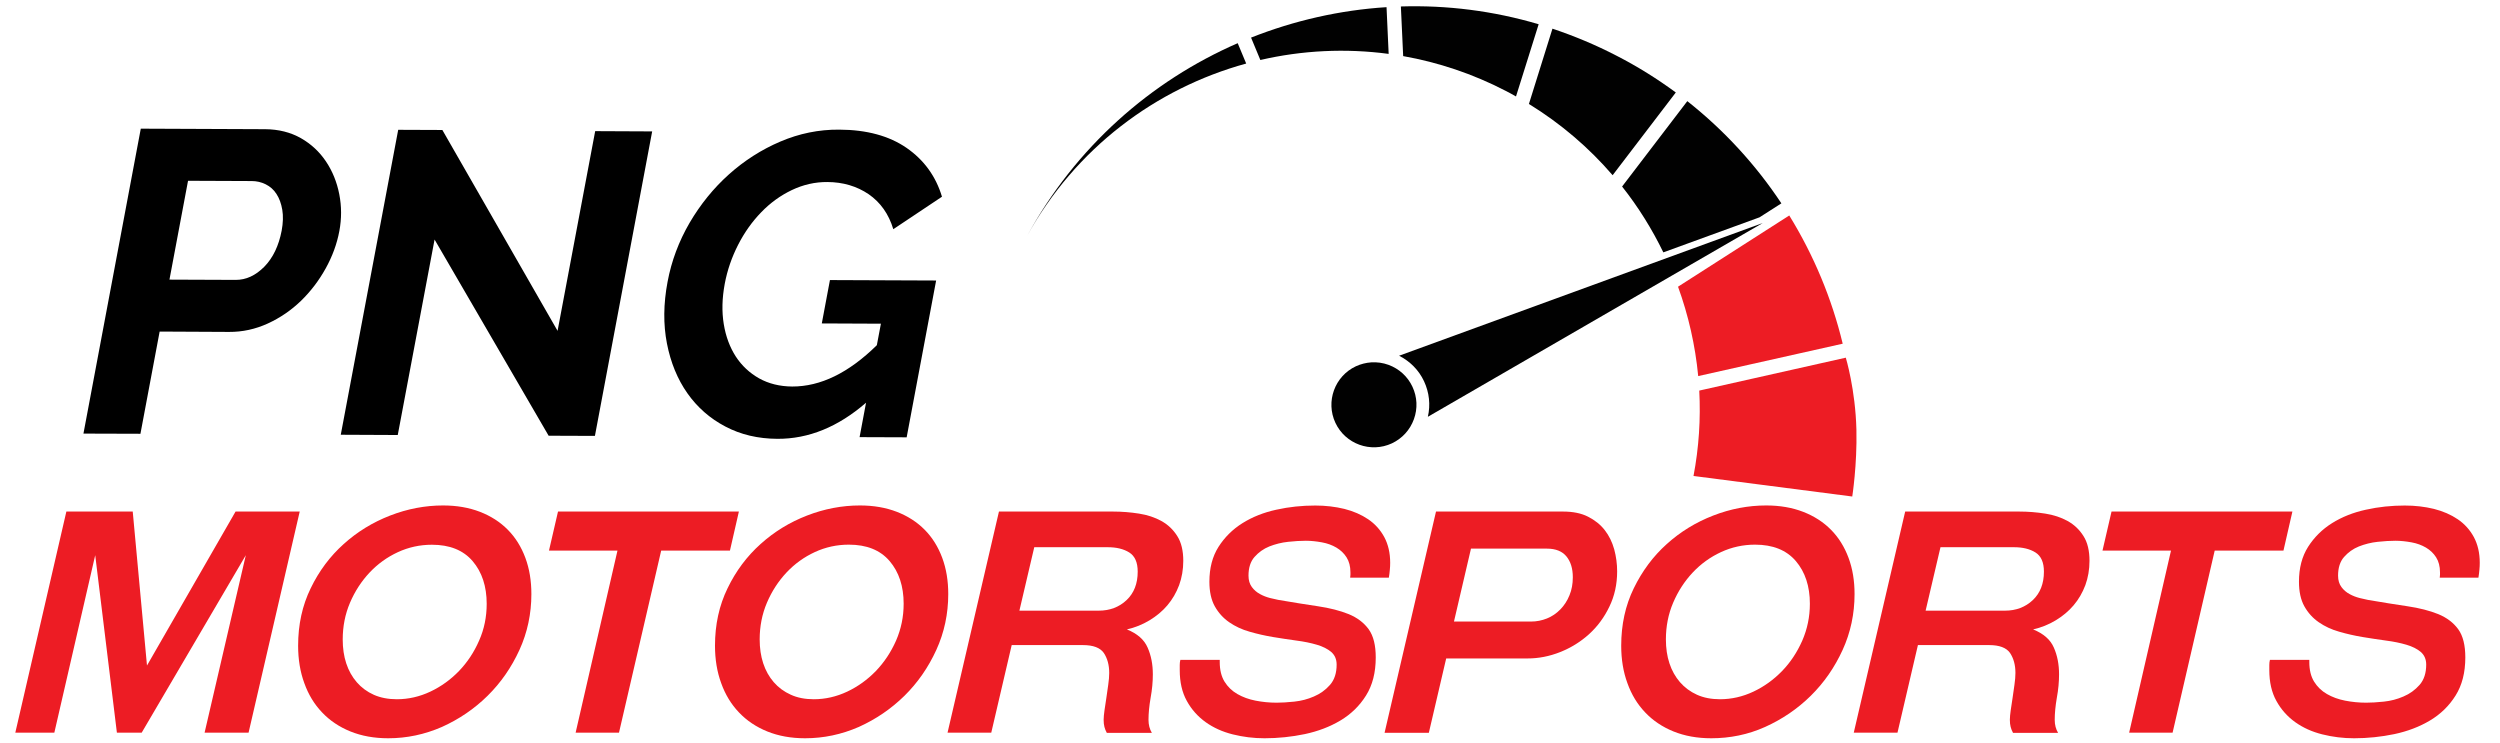 <?xml version="1.0" encoding="utf-8"?>
<!-- Generator: Adobe Illustrator 24.0.1, SVG Export Plug-In . SVG Version: 6.00 Build 0)  -->
<svg version="1.1" xmlns="http://www.w3.org/2000/svg" xmlns:xlink="http://www.w3.org/1999/xlink" x="0px" y="0px"
	 viewBox="0 0 282.52 83.97" style="enable-background:new 0 0 282.52 83.97;" xml:space="preserve">
<style type="text/css">
	.st0{fill:#ED1C24;}
	.st1{fill:#010101;}
	.st2{display:none;}
	.st3{display:inline;fill:none;stroke:#000000;stroke-miterlimit:10;}
</style>
<g id="Logo">
	<path class="st0" d="M189.63,32.4c1.18,3.25,1.95,6.64,2.28,10.1l16.33-3.66c-1.23-5.1-3.27-10-6.04-14.49L189.63,32.4z"/>
	<path class="st1" d="M173.88,2.74c-5.13-1.52-10.38-2.17-15.57-2.01l0.26,5.61c3.94,0.7,7.85,1.99,11.59,3.93
		c0.39,0.2,0.78,0.41,1.16,0.63L173.88,2.74z"/>
	<path class="st0" d="M209.32,56.11l-17.94-2.32c0.61-3.21,0.82-6.45,0.65-9.65l16.56-3.72c0,0,1.09,3.59,1.2,8.15
		C209.88,52.54,209.32,56.11,209.32,56.11z"/>
	<path class="st1" d="M139.87,4.88c-9.82,4.28-18.33,11.74-23.83,21.84c5.48-9.96,14.57-16.73,24.79-19.54L139.87,4.88z"/>
	<path class="st1" d="M172.78,11.75c3.63,2.23,6.8,4.96,9.46,8.05l7.14-9.35c-2.08-1.53-4.31-2.93-6.69-4.15
		c-2.37-1.23-4.8-2.24-7.25-3.06L172.78,11.75z"/>
	<path class="st1" d="M142.43,6.78c4.71-1.09,9.62-1.34,14.5-0.69l-0.24-5.28c-5.26,0.33-10.43,1.51-15.31,3.44L142.43,6.78z"/>
	<path class="st1" d="M198.84,24.56l2.47-1.58c-2.86-4.32-6.43-8.23-10.63-11.55l-7.37,9.65c1.83,2.31,3.39,4.82,4.66,7.44
		L198.84,24.56z"/>
	<g>
		<path class="st1" d="M159.78,47.38c0.44-1.21,0.38-2.51-0.16-3.67c-0.54-1.16-1.51-2.04-2.71-2.48c-0.63-0.23-1.29-0.32-1.95-0.28
			c-0.59,0.04-1.18,0.19-1.73,0.44c-2.4,1.12-3.44,3.99-2.32,6.39c1.12,2.4,3.99,3.44,6.39,2.32
			C158.46,49.55,159.34,48.59,159.78,47.38z"/>
		<path class="st1" d="M199.21,25.2l-41.1,15c1.23,0.63,2.23,1.62,2.82,2.89c0.59,1.27,0.74,2.66,0.43,4.01L199.21,25.2z"/>
	</g>
	<g>
		<path d="M9.43,49l6.48-34.46l14.05,0.06c1.52,0.01,2.87,0.35,4.04,1.01c1.17,0.67,2.11,1.55,2.84,2.64
			c0.73,1.09,1.23,2.32,1.5,3.7c0.27,1.38,0.27,2.76,0.01,4.15c-0.27,1.46-0.79,2.87-1.55,4.24c-0.76,1.37-1.69,2.59-2.79,3.66
			c-1.1,1.06-2.35,1.92-3.75,2.56c-1.4,0.64-2.86,0.96-4.38,0.95l-7.84-0.04l-2.17,11.55L9.43,49z M19.15,31.6l7.47,0.03
			c1.18,0.01,2.26-0.49,3.25-1.49c0.98-1,1.63-2.36,1.96-4.07c0.16-0.87,0.19-1.66,0.07-2.36c-0.12-0.7-0.33-1.29-0.65-1.78
			c-0.31-0.49-0.72-0.85-1.22-1.1c-0.5-0.25-1.03-0.37-1.59-0.37l-7.19-0.03L19.15,31.6z"/>
		<path d="M49.11,27.07l-4.16,22.09l-6.44-0.03L45,14.67l4.99,0.02l13.02,22.7l4.25-22.57l6.44,0.03l-6.47,34.41L62,49.24
			L49.11,27.07z"/>
		<path d="M97.87,45.51c-3.16,2.74-6.5,4.1-10.02,4.08c-2.18-0.01-4.14-0.47-5.88-1.39c-1.74-0.91-3.17-2.17-4.29-3.76
			c-1.12-1.59-1.89-3.47-2.31-5.62c-0.42-2.16-0.4-4.48,0.07-6.97c0.44-2.36,1.28-4.59,2.49-6.67c1.22-2.08,2.7-3.91,4.44-5.47
			c1.74-1.56,3.68-2.8,5.81-3.71c2.13-0.91,4.35-1.37,6.66-1.35c3.11,0.01,5.65,0.71,7.62,2.07c1.97,1.37,3.3,3.21,3.99,5.51
			l-5.5,3.67c-0.52-1.72-1.45-3.03-2.78-3.95c-1.34-0.91-2.9-1.37-4.67-1.38c-1.4-0.01-2.74,0.3-4.02,0.91
			c-1.28,0.61-2.44,1.45-3.46,2.51c-1.03,1.06-1.9,2.29-2.61,3.68c-0.71,1.39-1.22,2.86-1.51,4.41c-0.3,1.62-0.34,3.13-0.11,4.54
			c0.23,1.41,0.69,2.63,1.36,3.67c0.68,1.04,1.56,1.86,2.64,2.47c1.08,0.6,2.33,0.91,3.73,0.92c3.2,0.01,6.39-1.54,9.57-4.67
			l0.46-2.43l-6.68-0.03l0.92-4.9l12,0.05l-3.33,17.72l-5.32-0.02L97.87,45.51z"/>
	</g>
	<path class="st0" d="M23.12,82.8l4.66-20.06L16.01,82.8h-2.8l-2.45-20.06L6.14,82.8H1.73l5.77-24.99H15l1.61,17.4l10.01-17.4h7.25
		L28.09,82.8H23.12z"/>
	<path class="st0" d="M43.87,83.43c-1.59,0-3.01-0.26-4.27-0.77c-1.26-0.51-2.33-1.23-3.2-2.15c-0.88-0.92-1.55-2.02-2.01-3.31
		c-0.47-1.28-0.7-2.69-0.7-4.23c0-2.38,0.47-4.54,1.42-6.49c0.94-1.95,2.19-3.62,3.73-5c1.54-1.39,3.29-2.46,5.25-3.22
		c1.96-0.76,3.96-1.14,5.98-1.14c1.54,0,2.93,0.24,4.17,0.72c1.24,0.48,2.29,1.16,3.15,2.03s1.52,1.93,1.98,3.17
		c0.46,1.24,0.68,2.6,0.68,4.09c0,2.24-0.45,4.35-1.35,6.32c-0.9,1.97-2.1,3.7-3.6,5.18c-1.5,1.48-3.23,2.65-5.16,3.52
		C47.99,83,45.97,83.43,43.87,83.43z M44.85,79.02c1.31,0,2.57-0.29,3.78-0.86c1.21-0.57,2.29-1.35,3.24-2.33
		c0.94-0.98,1.7-2.12,2.27-3.43C54.72,71.1,55,69.71,55,68.24c0-1.98-0.53-3.59-1.59-4.83c-1.06-1.24-2.6-1.85-4.6-1.85
		c-1.35,0-2.64,0.28-3.85,0.84c-1.21,0.56-2.28,1.33-3.2,2.31c-0.92,0.98-1.66,2.12-2.21,3.41s-0.82,2.68-0.82,4.15
		c0,0.98,0.13,1.88,0.4,2.7c0.27,0.82,0.67,1.53,1.19,2.13c0.53,0.61,1.17,1.08,1.93,1.42C43,78.85,43.87,79.02,44.85,79.02z"/>
	<path class="st0" d="M65.05,82.8l4.73-20.58h-7.74l1.02-4.41h20.44l-1.01,4.41h-7.77L69.95,82.8H65.05z"/>
	<path class="st0" d="M90.98,83.43c-1.59,0-3.01-0.26-4.27-0.77c-1.26-0.51-2.33-1.23-3.2-2.15c-0.88-0.92-1.55-2.02-2.01-3.31
		c-0.47-1.28-0.7-2.69-0.7-4.23c0-2.38,0.47-4.54,1.42-6.49c0.94-1.95,2.19-3.62,3.73-5c1.54-1.39,3.29-2.46,5.25-3.22
		c1.96-0.76,3.96-1.14,5.98-1.14c1.54,0,2.93,0.24,4.17,0.72c1.24,0.48,2.29,1.16,3.15,2.03s1.52,1.93,1.98,3.17
		c0.46,1.24,0.68,2.6,0.68,4.09c0,2.24-0.45,4.35-1.35,6.32s-2.1,3.7-3.6,5.18c-1.51,1.48-3.23,2.65-5.16,3.52
		C95.1,83,93.08,83.43,90.98,83.43z M91.96,79.02c1.31,0,2.57-0.29,3.78-0.86c1.21-0.57,2.29-1.35,3.24-2.33
		c0.94-0.98,1.7-2.12,2.28-3.43c0.57-1.31,0.86-2.69,0.86-4.17c0-1.98-0.53-3.59-1.59-4.83c-1.06-1.24-2.6-1.85-4.6-1.85
		c-1.35,0-2.64,0.28-3.85,0.84c-1.21,0.56-2.28,1.33-3.2,2.31c-0.92,0.98-1.66,2.12-2.21,3.41s-0.82,2.68-0.82,4.15
		c0,0.98,0.13,1.88,0.4,2.7c0.27,0.82,0.67,1.53,1.19,2.13c0.53,0.61,1.17,1.08,1.93,1.42C90.11,78.85,90.98,79.02,91.96,79.02z"/>
	<path class="st0" d="M125.07,82.8c-0.12-0.21-0.2-0.43-0.26-0.65c-0.06-0.22-0.09-0.5-0.09-0.82c0-0.28,0.04-0.64,0.1-1.08
		c0.07-0.44,0.14-0.91,0.21-1.4c0.07-0.49,0.14-0.98,0.21-1.47c0.07-0.49,0.11-0.93,0.11-1.33c0-0.91-0.21-1.66-0.61-2.26
		c-0.41-0.59-1.2-0.89-2.36-0.89h-8.05l-2.31,9.9h-4.94l5.81-24.99h12.88c1,0,1.98,0.08,2.94,0.23c0.96,0.15,1.8,0.43,2.54,0.84
		s1.33,0.97,1.79,1.7c0.46,0.72,0.68,1.66,0.68,2.8c0,0.98-0.16,1.9-0.47,2.75c-0.32,0.85-0.76,1.61-1.33,2.28
		c-0.57,0.67-1.25,1.23-2.03,1.7c-0.78,0.47-1.63,0.81-2.54,1.02c1.17,0.47,1.95,1.15,2.34,2.05c0.4,0.9,0.59,1.91,0.59,3.03
		c0,0.84-0.08,1.72-0.25,2.64c-0.16,0.92-0.24,1.76-0.24,2.5c0,0.56,0.13,1.05,0.38,1.47H125.07z M116.88,61.84l-1.68,7.17h8.96
		c1.26,0,2.31-0.4,3.15-1.19c0.84-0.79,1.26-1.87,1.26-3.22c0-1.05-0.32-1.77-0.96-2.17c-0.64-0.4-1.45-0.59-2.43-0.59H116.88z"/>
	<path class="st0" d="M152.58,65.27c0.02-0.12,0.03-0.22,0.03-0.31c0-0.09,0-0.19,0-0.28c0-0.68-0.15-1.24-0.44-1.7
		s-0.68-0.82-1.15-1.1c-0.48-0.28-1.02-0.48-1.63-0.59s-1.21-0.18-1.82-0.18c-0.58,0-1.25,0.04-2,0.12
		c-0.75,0.08-1.45,0.26-2.12,0.52c-0.67,0.27-1.22,0.67-1.68,1.19c-0.46,0.52-0.68,1.23-0.68,2.12c0,0.51,0.13,0.94,0.38,1.28
		s0.57,0.61,0.93,0.8c0.36,0.2,0.74,0.34,1.12,0.44c0.38,0.09,0.69,0.16,0.93,0.21c1.63,0.28,3.13,0.52,4.48,0.72
		s2.51,0.5,3.48,0.89c0.97,0.4,1.72,0.97,2.26,1.71c0.54,0.75,0.8,1.81,0.8,3.19c0,1.7-0.37,3.14-1.1,4.3
		c-0.73,1.17-1.7,2.11-2.89,2.82c-1.19,0.71-2.53,1.22-4.03,1.54c-1.49,0.31-3.01,0.47-4.55,0.47c-1.24,0-2.43-0.15-3.59-0.44
		s-2.18-0.75-3.06-1.38s-1.6-1.43-2.13-2.4c-0.54-0.97-0.8-2.13-0.8-3.48c0-0.19,0-0.38,0-0.58s0.02-0.39,0.07-0.58h4.45v0.25
		c0,0.89,0.18,1.62,0.54,2.21c0.36,0.58,0.84,1.05,1.45,1.4c0.61,0.35,1.29,0.6,2.06,0.75c0.77,0.15,1.56,0.23,2.38,0.23
		c0.56,0,1.22-0.04,1.99-0.12c0.77-0.08,1.51-0.27,2.22-0.58c0.71-0.3,1.32-0.74,1.82-1.31c0.5-0.57,0.75-1.34,0.75-2.29
		c0-0.61-0.21-1.08-0.61-1.43c-0.41-0.35-0.95-0.62-1.63-0.82c-0.68-0.2-1.45-0.36-2.31-0.47c-0.86-0.12-1.74-0.25-2.64-0.4
		c-0.9-0.15-1.78-0.35-2.64-0.6c-0.86-0.24-1.63-0.6-2.31-1.07c-0.68-0.47-1.22-1.07-1.63-1.8c-0.41-0.74-0.61-1.66-0.61-2.78
		c0-1.54,0.34-2.85,1.03-3.94c0.69-1.08,1.59-1.98,2.71-2.68c1.12-0.7,2.4-1.21,3.83-1.52c1.43-0.32,2.9-0.47,4.39-0.47
		c1.17,0,2.26,0.13,3.29,0.38c1.03,0.26,1.92,0.65,2.69,1.17c0.77,0.52,1.38,1.2,1.82,2.01c0.44,0.82,0.67,1.79,0.67,2.91
		c0,0.26-0.01,0.52-0.04,0.8c-0.02,0.28-0.06,0.57-0.11,0.88H152.58z"/>
	<path class="st0" d="M156.47,82.8l5.81-24.99h14.35c1.12,0,2.07,0.19,2.83,0.58c0.77,0.39,1.4,0.89,1.89,1.52
		c0.49,0.63,0.84,1.35,1.07,2.17c0.22,0.82,0.33,1.65,0.33,2.49c0,1.45-0.29,2.78-0.88,3.99c-0.58,1.21-1.35,2.25-2.31,3.12
		c-0.96,0.86-2.04,1.53-3.25,2.01c-1.21,0.48-2.44,0.72-3.68,0.72h-9.2l-1.96,8.4H156.47z M166.23,62.01l-1.92,8.23h8.71
		c0.63,0,1.23-0.12,1.8-0.35c0.57-0.23,1.07-0.57,1.51-1.02c0.43-0.44,0.78-0.97,1.03-1.59c0.26-0.62,0.38-1.3,0.38-2.05
		c0-0.98-0.24-1.76-0.72-2.35c-0.48-0.58-1.21-0.88-2.19-0.88H166.23z"/>
	<g>
		<path class="st0" d="M193.39,83.43c-1.59,0-3.01-0.26-4.27-0.77c-1.26-0.51-2.33-1.23-3.2-2.15c-0.88-0.92-1.55-2.02-2.01-3.31
			c-0.47-1.28-0.7-2.69-0.7-4.23c0-2.38,0.47-4.54,1.42-6.49c0.95-1.95,2.19-3.62,3.73-5c1.54-1.39,3.29-2.46,5.25-3.22
			c1.96-0.76,3.96-1.14,5.99-1.14c1.54,0,2.93,0.24,4.17,0.72c1.24,0.48,2.29,1.16,3.15,2.03s1.52,1.93,1.98,3.17
			c0.46,1.24,0.68,2.6,0.68,4.09c0,2.24-0.45,4.35-1.35,6.32s-2.1,3.7-3.6,5.18c-1.5,1.48-3.23,2.65-5.16,3.52
			S195.49,83.43,193.39,83.43z M194.37,79.02c1.31,0,2.57-0.29,3.78-0.86c1.21-0.57,2.29-1.35,3.24-2.33
			c0.95-0.98,1.7-2.12,2.28-3.43c0.57-1.31,0.86-2.69,0.86-4.17c0-1.98-0.53-3.59-1.59-4.83c-1.06-1.24-2.6-1.85-4.6-1.85
			c-1.35,0-2.64,0.28-3.85,0.84c-1.21,0.56-2.28,1.33-3.2,2.31c-0.92,0.98-1.66,2.12-2.21,3.41c-0.55,1.29-0.82,2.68-0.82,4.15
			c0,0.98,0.13,1.88,0.4,2.7c0.27,0.82,0.67,1.53,1.19,2.13c0.53,0.61,1.17,1.08,1.92,1.42C192.52,78.85,193.39,79.02,194.37,79.02z
			"/>
	</g>
	<path class="st0" d="M227.48,82.8c-0.12-0.21-0.2-0.43-0.26-0.65c-0.06-0.22-0.09-0.5-0.09-0.82c0-0.28,0.04-0.64,0.1-1.08
		c0.07-0.44,0.14-0.91,0.21-1.4c0.07-0.49,0.14-0.98,0.21-1.47c0.07-0.49,0.11-0.93,0.11-1.33c0-0.91-0.21-1.66-0.61-2.26
		c-0.41-0.59-1.2-0.89-2.36-0.89h-8.05l-2.31,9.9h-4.94l5.81-24.99h12.88c1,0,1.98,0.08,2.94,0.23c0.96,0.15,1.8,0.43,2.54,0.84
		s1.33,0.97,1.79,1.7c0.46,0.72,0.68,1.66,0.68,2.8c0,0.98-0.16,1.9-0.47,2.75c-0.32,0.85-0.76,1.61-1.33,2.28
		c-0.57,0.67-1.25,1.23-2.03,1.7c-0.78,0.47-1.63,0.81-2.54,1.02c1.17,0.47,1.95,1.15,2.34,2.05c0.4,0.9,0.59,1.91,0.59,3.03
		c0,0.84-0.08,1.72-0.25,2.64c-0.16,0.92-0.24,1.76-0.24,2.5c0,0.56,0.13,1.05,0.38,1.47H227.48z M219.29,61.84l-1.68,7.17h8.96
		c1.26,0,2.31-0.4,3.15-1.19c0.84-0.79,1.26-1.87,1.26-3.22c0-1.05-0.32-1.77-0.96-2.17c-0.64-0.4-1.45-0.59-2.43-0.59H219.29z"/>
	<path class="st0" d="M240.61,82.8l4.73-20.58h-7.74l1.02-4.41h20.44l-1.01,4.41h-7.77l-4.76,20.58H240.61z"/>
	<path class="st0" d="M275.71,65.27c0.02-0.12,0.03-0.22,0.03-0.31c0-0.09,0-0.19,0-0.28c0-0.68-0.15-1.24-0.44-1.7
		s-0.68-0.82-1.15-1.1c-0.48-0.28-1.02-0.48-1.63-0.59s-1.21-0.18-1.82-0.18c-0.58,0-1.25,0.04-2,0.12
		c-0.75,0.08-1.45,0.26-2.12,0.52c-0.67,0.27-1.22,0.67-1.68,1.19c-0.46,0.52-0.68,1.23-0.68,2.12c0,0.51,0.13,0.94,0.38,1.28
		s0.57,0.61,0.93,0.8c0.36,0.2,0.74,0.34,1.12,0.44c0.38,0.09,0.69,0.16,0.93,0.21c1.63,0.28,3.13,0.52,4.48,0.72
		s2.51,0.5,3.48,0.89c0.97,0.4,1.72,0.97,2.26,1.71c0.54,0.75,0.8,1.81,0.8,3.19c0,1.7-0.37,3.14-1.1,4.3
		c-0.73,1.17-1.7,2.11-2.89,2.82c-1.19,0.71-2.53,1.22-4.03,1.54c-1.49,0.31-3.01,0.47-4.55,0.47c-1.24,0-2.43-0.15-3.59-0.44
		s-2.18-0.75-3.06-1.38s-1.6-1.43-2.13-2.4c-0.54-0.97-0.8-2.13-0.8-3.48c0-0.19,0-0.38,0-0.58s0.02-0.39,0.07-0.58h4.45v0.25
		c0,0.89,0.18,1.62,0.54,2.21c0.36,0.58,0.84,1.05,1.45,1.4c0.61,0.35,1.29,0.6,2.06,0.75c0.77,0.15,1.56,0.23,2.38,0.23
		c0.56,0,1.22-0.04,1.99-0.12c0.77-0.08,1.51-0.27,2.22-0.58c0.71-0.3,1.32-0.74,1.82-1.31c0.5-0.57,0.75-1.34,0.75-2.29
		c0-0.61-0.21-1.08-0.61-1.43c-0.41-0.35-0.95-0.62-1.63-0.82c-0.68-0.2-1.45-0.36-2.31-0.47c-0.86-0.12-1.74-0.25-2.64-0.4
		c-0.9-0.15-1.78-0.35-2.64-0.6c-0.86-0.24-1.63-0.6-2.31-1.07c-0.68-0.47-1.22-1.07-1.63-1.8c-0.41-0.74-0.61-1.66-0.61-2.78
		c0-1.54,0.34-2.85,1.03-3.94c0.69-1.08,1.59-1.98,2.71-2.68c1.12-0.7,2.4-1.21,3.83-1.52c1.43-0.32,2.9-0.47,4.39-0.47
		c1.17,0,2.26,0.13,3.29,0.38c1.03,0.26,1.92,0.65,2.69,1.17c0.77,0.52,1.38,1.2,1.82,2.01c0.44,0.82,0.67,1.79,0.67,2.91
		c0,0.26-0.01,0.52-0.04,0.8c-0.02,0.28-0.06,0.57-0.11,0.88H275.71z"/>
</g>
<g id="Outline" class="st2">
	<path class="st3" d="M289.09,55.53c-1.27-2.34-3.03-4.28-5.22-5.78c-1.82-1.24-3.89-2.16-6.17-2.73c-1.88-0.47-3.86-0.71-5.9-0.71
		c-2.27,0-4.52,0.24-6.71,0.72c-0.79,0.17-1.56,0.4-2.32,0.64c-1.18-0.43-2.43-0.67-3.71-0.67h-20.44c-1.38,0-2.72,0.27-3.95,0.76
		c-0.61-0.16-1.22-0.29-1.86-0.4c-1.51-0.24-3.07-0.36-4.63-0.36h-7.65c-0.29-5.23-1.46-9.24-1.61-9.71c0-0.01-0.01-0.02-0.01-0.02
		c-0.05-0.33-0.11-0.65-0.18-0.97c-1.51-6.23-3.98-12.16-7.34-17.61c-0.18-0.29-0.37-0.56-0.57-0.83c-0.16-0.29-0.32-0.57-0.5-0.85
		c-3.55-5.36-7.91-10.09-12.95-14.06c-0.26-0.21-0.53-0.39-0.81-0.57c-0.25-0.22-0.51-0.43-0.77-0.63c-2.56-1.89-5.3-3.59-8.12-5.05
		c-2.83-1.46-5.79-2.71-8.81-3.71c-0.32-0.1-0.64-0.19-0.96-0.27c-0.31-0.12-0.62-0.24-0.94-0.33c-5.56-1.64-11.31-2.48-17.1-2.48
		c-0.62,0-1.24,0.01-1.86,0.03c-0.34,0.01-0.68,0.04-1.02,0.08c-0.09,0-0.18-0.01-0.28-0.01c-0.23,0-0.46,0.01-0.69,0.02
		c-6.39,0.41-12.65,1.81-18.61,4.19c-0.31,0.12-0.62,0.27-0.92,0.42c-0.31,0.1-0.62,0.21-0.92,0.34
		c-8.88,3.87-16.51,9.65-22.53,16.98c-1.25-1.55-2.71-2.93-4.39-4.1c-3.79-2.63-8.41-3.98-13.74-4.01c-0.02,0-0.11,0-0.12,0
		c-3.73,0-7.38,0.75-10.83,2.23c-0.87,0.37-1.71,0.78-2.53,1.23c-2.01-2.06-4.76-3.25-7.67-3.26c0,0-6.47-0.03-6.49-0.03
		c-3.46,0-6.59,1.64-8.58,4.25c-2.01-2.72-5.2-4.36-8.63-4.37c0,0-5.03-0.02-5.04-0.02c-2.33,0-4.5,0.75-6.29,2.02
		c-2.63-1.37-5.55-2.08-8.7-2.09c0,0-14.08-0.06-14.1-0.06c-5.19,0-9.65,3.7-10.61,8.8L-1.18,47c-0.27,1.44-0.23,2.89,0.08,4.29
		c-0.9,1.18-1.56,2.56-1.91,4.08l-5.77,24.99c-0.74,3.21,0.02,6.58,2.07,9.15c2.05,2.58,5.16,4.08,8.45,4.08h4.41
		c1.23,0,2.42-0.21,3.53-0.59c1.11,0.39,2.3,0.59,3.54,0.59h2.8c1.23,0,2.43-0.21,3.55-0.6c1.13,0.39,2.33,0.6,3.55,0.6h4.97
		c2.12,0,4.12-0.62,5.81-1.7c0.53,0.27,1.07,0.54,1.63,0.76c2.55,1.04,5.36,1.57,8.34,1.57c3.61,0,7.13-0.75,10.45-2.23
		c1.06-0.47,2.06-1.02,3.04-1.61c2.02,2.04,4.78,3.21,7.68,3.21h4.9c3.16,0,6.06-1.37,8.05-3.61c1.41,1.07,2.94,1.98,4.64,2.67
		c2.55,1.04,5.36,1.57,8.34,1.57c3.61,0,7.13-0.75,10.45-2.23c0,0,0,0,0,0c1.68,1.03,3.63,1.6,5.65,1.6h4.94
		c2.43,0,4.7-0.81,6.53-2.2c1.85,1.4,4.13,2.2,6.53,2.2h5.11c1.48,0,2.92-0.31,4.23-0.87c0.74,0.28,1.49,0.53,2.28,0.73
		c2.01,0.51,4.11,0.77,6.23,0.77c2.28,0,4.56-0.24,6.78-0.71c0.92-0.19,1.81-0.45,2.68-0.74c1.28,0.52,2.66,0.82,4.08,0.82h5.01
		c5.02,0,9.38-3.46,10.52-8.35L172,85.2h0.63c1.05,0,2.09-0.1,3.12-0.26c0.68,1.07,1.45,2.08,2.33,3.01
		c1.94,2.04,4.28,3.63,6.96,4.72c2.55,1.04,5.36,1.57,8.34,1.57c3.61,0,7.13-0.75,10.45-2.23c0,0,0,0,0,0
		c1.68,1.03,3.63,1.6,5.65,1.6h4.94c2.43,0,4.7-0.81,6.53-2.2c1.85,1.4,4.13,2.2,6.53,2.2h5.11c1.4,0,2.76-0.28,4.01-0.79
		c1.26,0.5,2.61,0.79,4,0.79h4.9c2.95,0,5.67-1.2,7.64-3.18c1.98,1.4,4.22,2.43,6.67,3.05c2.01,0.51,4.11,0.77,6.23,0.77
		c2.28,0,4.56-0.24,6.78-0.71c2.66-0.56,5.13-1.52,7.34-2.84c2.66-1.59,4.84-3.72,6.48-6.33c1.84-2.91,2.77-6.3,2.77-10.06
		c0-1.09-0.08-2.13-0.25-3.13c0.82-1.25,1.38-2.69,1.63-4.25c0.09-0.56,0.15-1.11,0.19-1.63c0.05-0.58,0.07-1.15,0.07-1.71
		C291.06,60.66,290.4,57.95,289.09,55.53z"/>
</g>
</svg>
